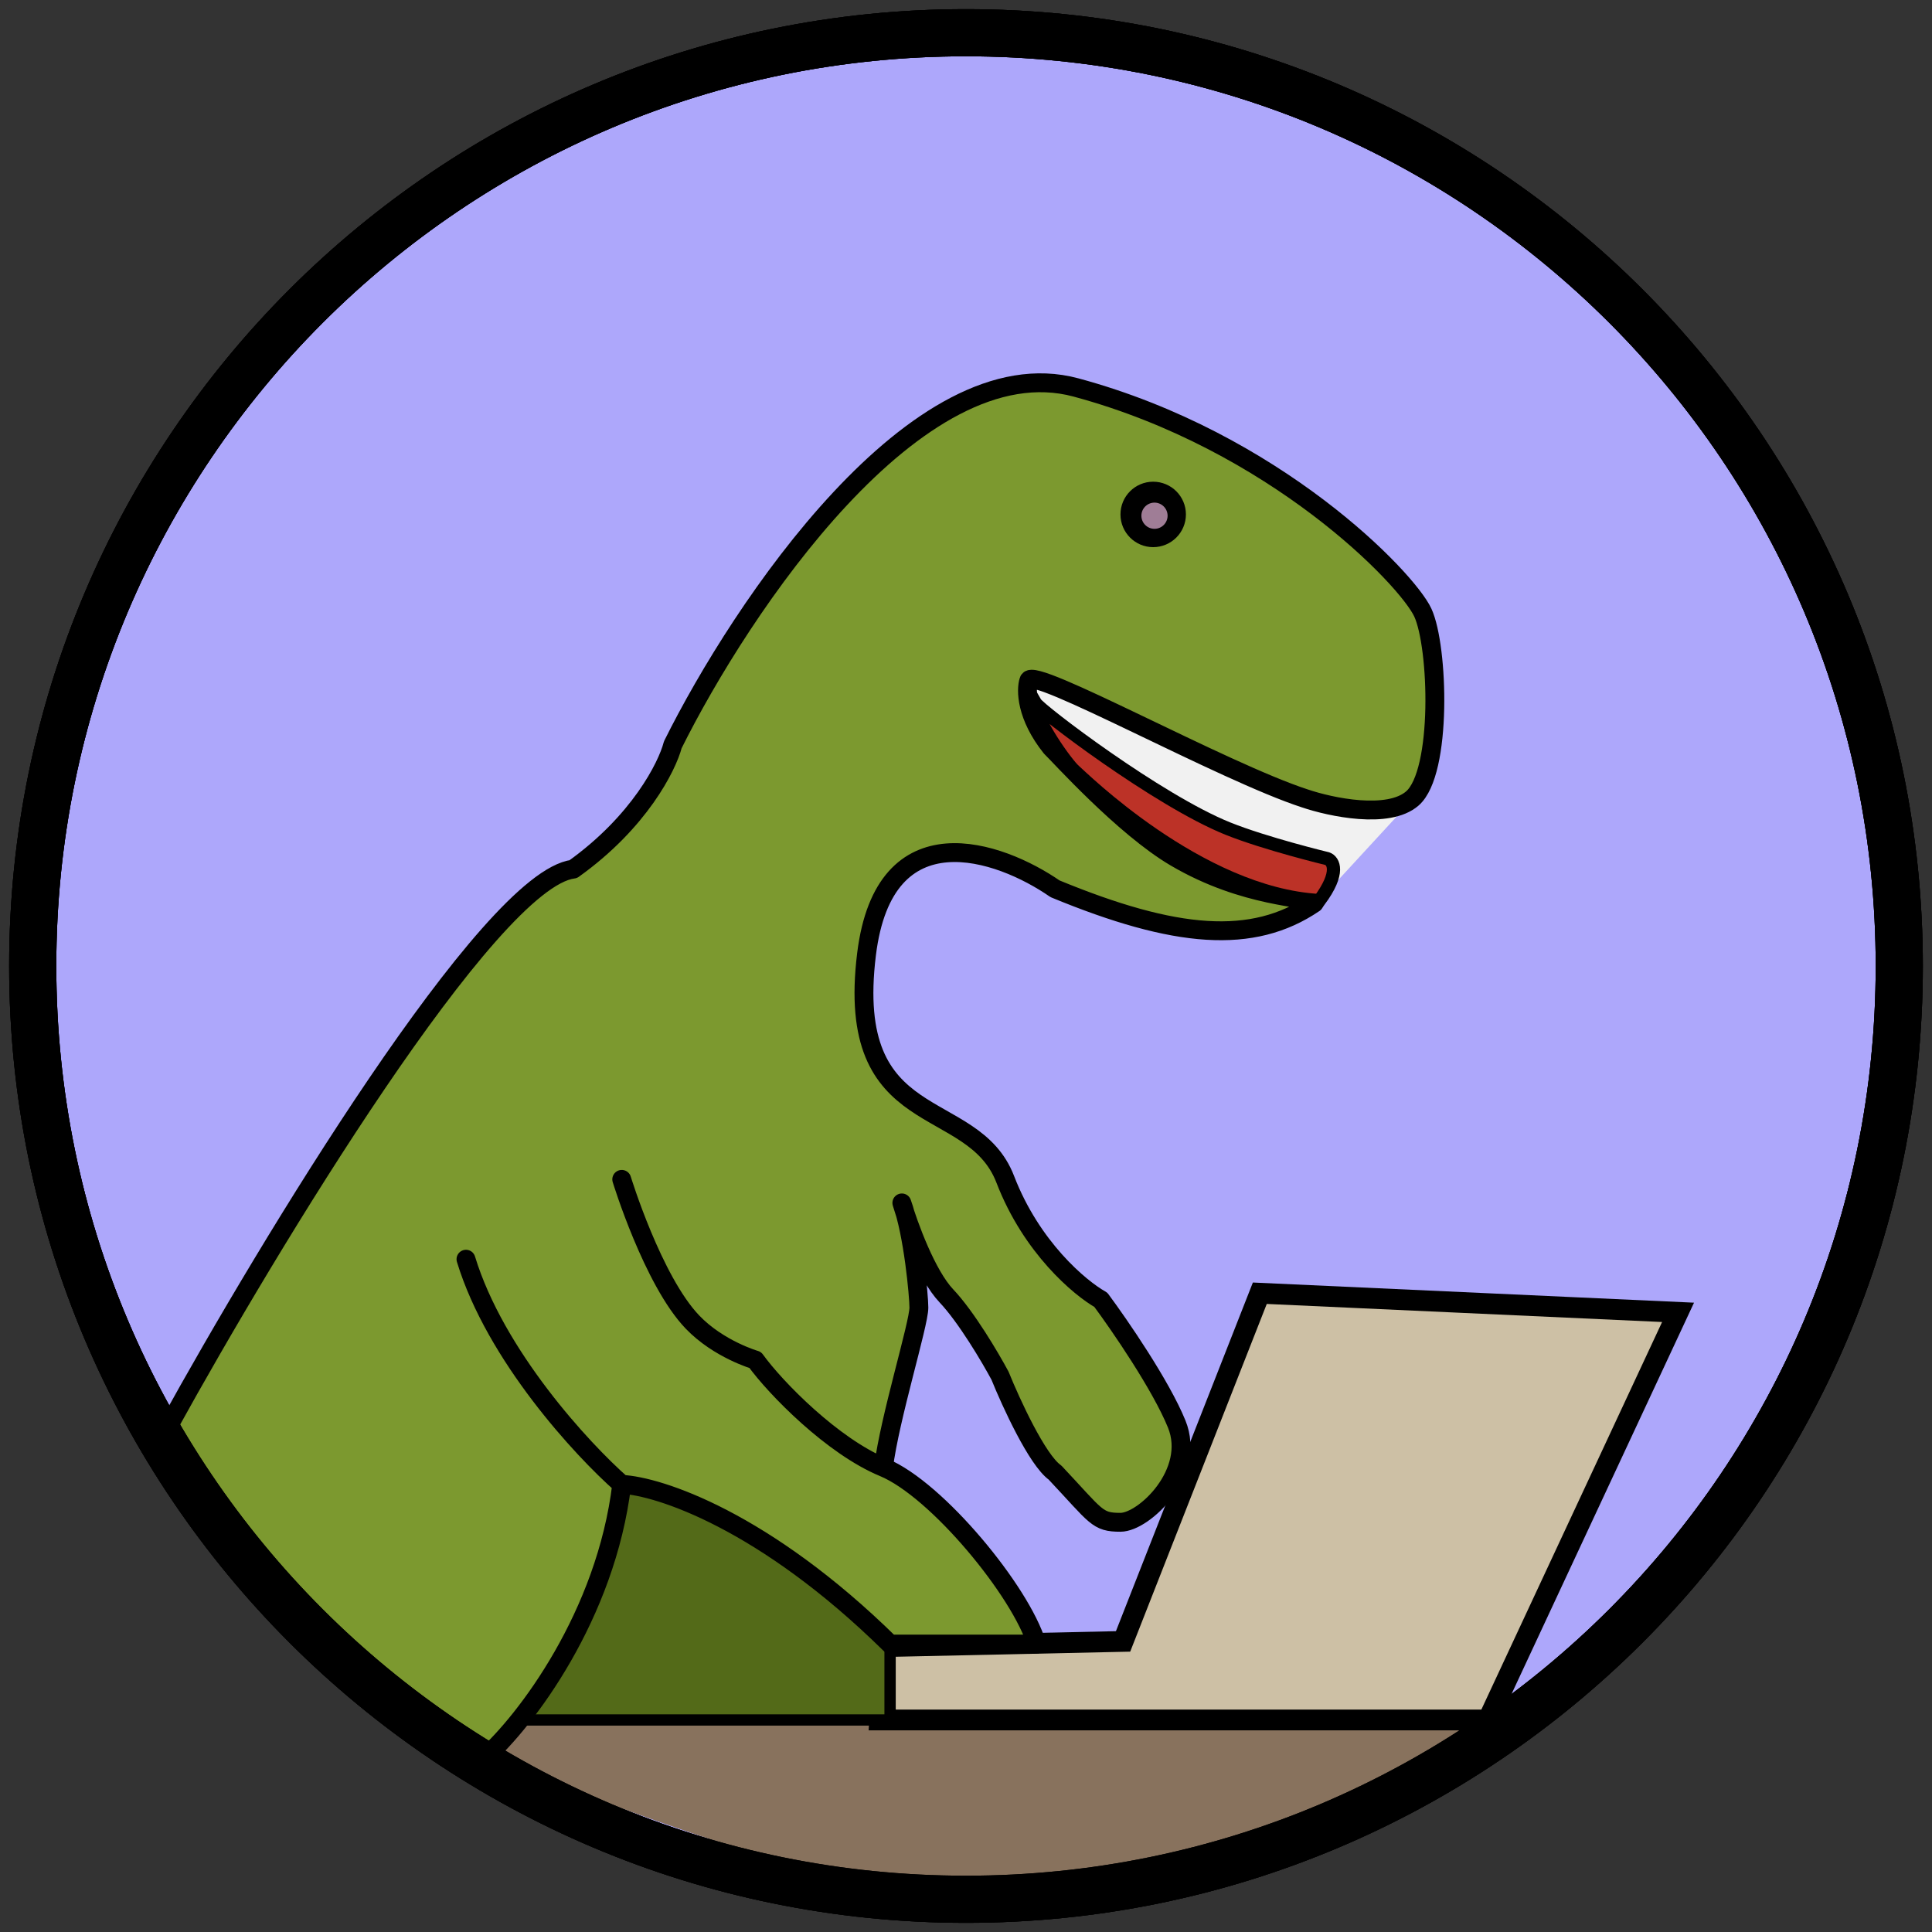 <svg width="64" height="64" viewBox="0 0 64 64" fill="none" xmlns="http://www.w3.org/2000/svg">
<rect x="0" y="0" width="64" height="64" fill="#333333" stroke="none"/>
<g clip-path="url(#clip0_7_61)">
<path d="M32 1.084C49.074 1.084 62.916 14.926 62.916 32C62.916 49.074 49.074 62.916 32 62.916C14.925 62.916 1.084 49.074 1.084 32C1.084 14.926 14.925 1.084 32 1.084Z" fill="#ADA7FB" stroke="black" stroke-width="1.562"/>
<path d="M49.951 56.932H17.127L15.826 58.016C18.876 59.346 26.355 62.222 31.87 63.089C37.385 63.957 46.222 59.346 49.951 56.932Z" fill="#88725D"/>
<path d="M29.485 56.889L29.312 54.157" stroke="#88725D" stroke-width="5"/>
<path d="M37.203 54.374L41.733 42.84L55.588 43.473L49.291 56.976H29.138L29.268 54.547L37.203 54.374Z" fill="#CDC0A5" stroke="black" stroke-width="0.688"/>
<path d="M44.183 29.312C39.957 28.78 34.506 24.462 33.908 22.287L42.051 25.799L46.656 26.626L44.183 29.312Z" fill="#F1F1F1"/>
<path d="M20.596 49.171C19.642 53.507 19.122 53.55 18.385 54.981L17.084 56.976H29.485V54.461C25.323 50.367 21.825 49.229 20.596 49.171Z" fill="#536A18" stroke="black" stroke-width="0.375" stroke-linecap="round" stroke-linejoin="round"/>
<path d="M5.594 47.219C8.903 41.221 16.217 29.138 18.992 28.791C21.177 27.23 22.099 25.395 22.287 24.672C24.542 20.134 30.37 11.412 35.642 12.835C42.233 14.613 46.612 19.165 47.133 20.293C47.653 21.42 47.783 25.583 46.786 26.45C45.988 27.144 44.083 26.739 43.23 26.45C40.513 25.568 34.184 22.052 34.081 22.547C33.98 22.851 33.986 23.718 34.818 24.759C35.069 24.995 37.217 27.39 38.938 28.401C41.264 29.768 43.309 29.694 43.534 29.919C41.496 31.306 38.938 31.089 34.949 29.442C33.113 28.17 29.294 26.823 28.705 31.61C27.968 37.593 32.217 36.249 33.301 39.068C34.168 41.322 35.772 42.667 36.466 43.057C37.088 43.895 38.461 45.893 38.981 47.176C39.631 48.781 37.897 50.428 37.117 50.428C36.336 50.428 36.336 50.255 34.949 48.781C34.359 48.364 33.489 46.468 33.127 45.572C32.809 44.979 32.009 43.621 31.35 42.927C30.785 42.333 30.266 41.04 29.992 40.218C30.29 41.303 30.439 42.969 30.439 43.317C30.439 43.866 29.471 46.974 29.268 48.607C31.046 49.344 33.821 52.726 34.342 54.461H29.485C25.323 50.367 21.825 49.229 20.596 49.171C20.076 53.507 17.416 57.019 16.043 58.233C9.904 55.493 6.519 49.749 5.594 47.219Z" fill="#7C992F"/>
<path d="M20.596 49.171C20.076 53.507 17.416 57.019 16.043 58.233C9.904 55.493 6.519 49.749 5.594 47.219C8.903 41.221 16.217 29.138 18.992 28.791C21.177 27.23 22.099 25.395 22.287 24.672C24.542 20.134 30.37 11.412 35.642 12.835C42.233 14.613 46.612 19.165 47.133 20.293C47.653 21.42 47.783 25.583 46.786 26.45C45.988 27.144 44.083 26.739 43.23 26.45C40.513 25.568 34.184 22.052 34.081 22.547C33.98 22.851 33.986 23.718 34.818 24.759C35.069 24.995 37.217 27.39 38.938 28.401C41.264 29.768 43.309 29.694 43.534 29.919C41.496 31.306 38.938 31.089 34.949 29.442C33.113 28.17 29.294 26.823 28.705 31.61C27.968 37.593 32.217 36.249 33.301 39.068C34.168 41.322 35.772 42.667 36.466 43.057C37.088 43.895 38.461 45.893 38.981 47.176C39.631 48.781 37.897 50.428 37.117 50.428C36.336 50.428 36.336 50.255 34.949 48.781C34.359 48.364 33.489 46.468 33.127 45.572C32.809 44.979 32.009 43.621 31.35 42.927C30.691 42.233 30.092 40.585 29.875 39.848C30.251 40.874 30.439 42.927 30.439 43.317C30.439 43.866 29.471 46.974 29.268 48.607M20.596 49.171C19.281 48.014 16.408 44.904 15.436 41.713M20.596 49.171C21.825 49.229 25.323 50.367 29.485 54.461H34.342C33.821 52.726 31.046 49.344 29.268 48.607M29.268 48.607C27.582 47.908 25.698 45.991 25.019 45.051C25.019 45.051 23.805 44.7 22.938 43.794C21.623 42.421 20.596 39.068 20.596 39.068" stroke="black" stroke-width="0.625" stroke-linecap="round" stroke-linejoin="round"/>
<path d="M38.2 15.957C38.799 15.957 39.285 16.442 39.285 17.041C39.285 17.639 38.799 18.125 38.2 18.125C37.602 18.125 37.117 17.639 37.117 17.041C37.117 16.442 37.602 15.957 38.2 15.957Z" fill="black"/>
<path d="M38.244 16.65C38.483 16.65 38.678 16.845 38.678 17.084C38.678 17.323 38.483 17.518 38.244 17.518C38.004 17.518 37.81 17.323 37.81 17.084C37.81 16.845 38.004 16.65 38.244 16.65Z" fill="#9F7D96"/>
<path d="M43.968 28.444C44.17 28.517 44.401 28.895 43.707 29.832C39.718 29.615 35.787 25.696 35.599 25.539C35.339 25.323 34.255 23.805 34.298 23.285C34.437 23.527 38.352 26.513 40.672 27.447C41.919 27.949 43.968 28.444 43.968 28.444Z" fill="#BC3227" stroke="black" stroke-width="0.438"/>
<path d="M32 1.084C49.074 1.084 62.916 14.926 62.916 32C62.916 49.074 49.074 62.916 32 62.916C14.925 62.916 1.084 49.074 1.084 32C1.084 14.926 14.925 1.084 32 1.084Z" stroke="black" stroke-width="1.562"/>
<path d="M32 1.084C49.074 1.084 62.916 14.926 62.916 32C62.916 49.074 49.074 62.916 32 62.916C14.925 62.916 1.084 49.074 1.084 32C1.084 14.926 14.925 1.084 32 1.084Z" stroke="black" stroke-width="1.562"/>
</g>
<defs>
<clipPath id="clip0_7_61">
<rect width="64" height="64" fill="white"/>
</clipPath>
</defs>
</svg>
